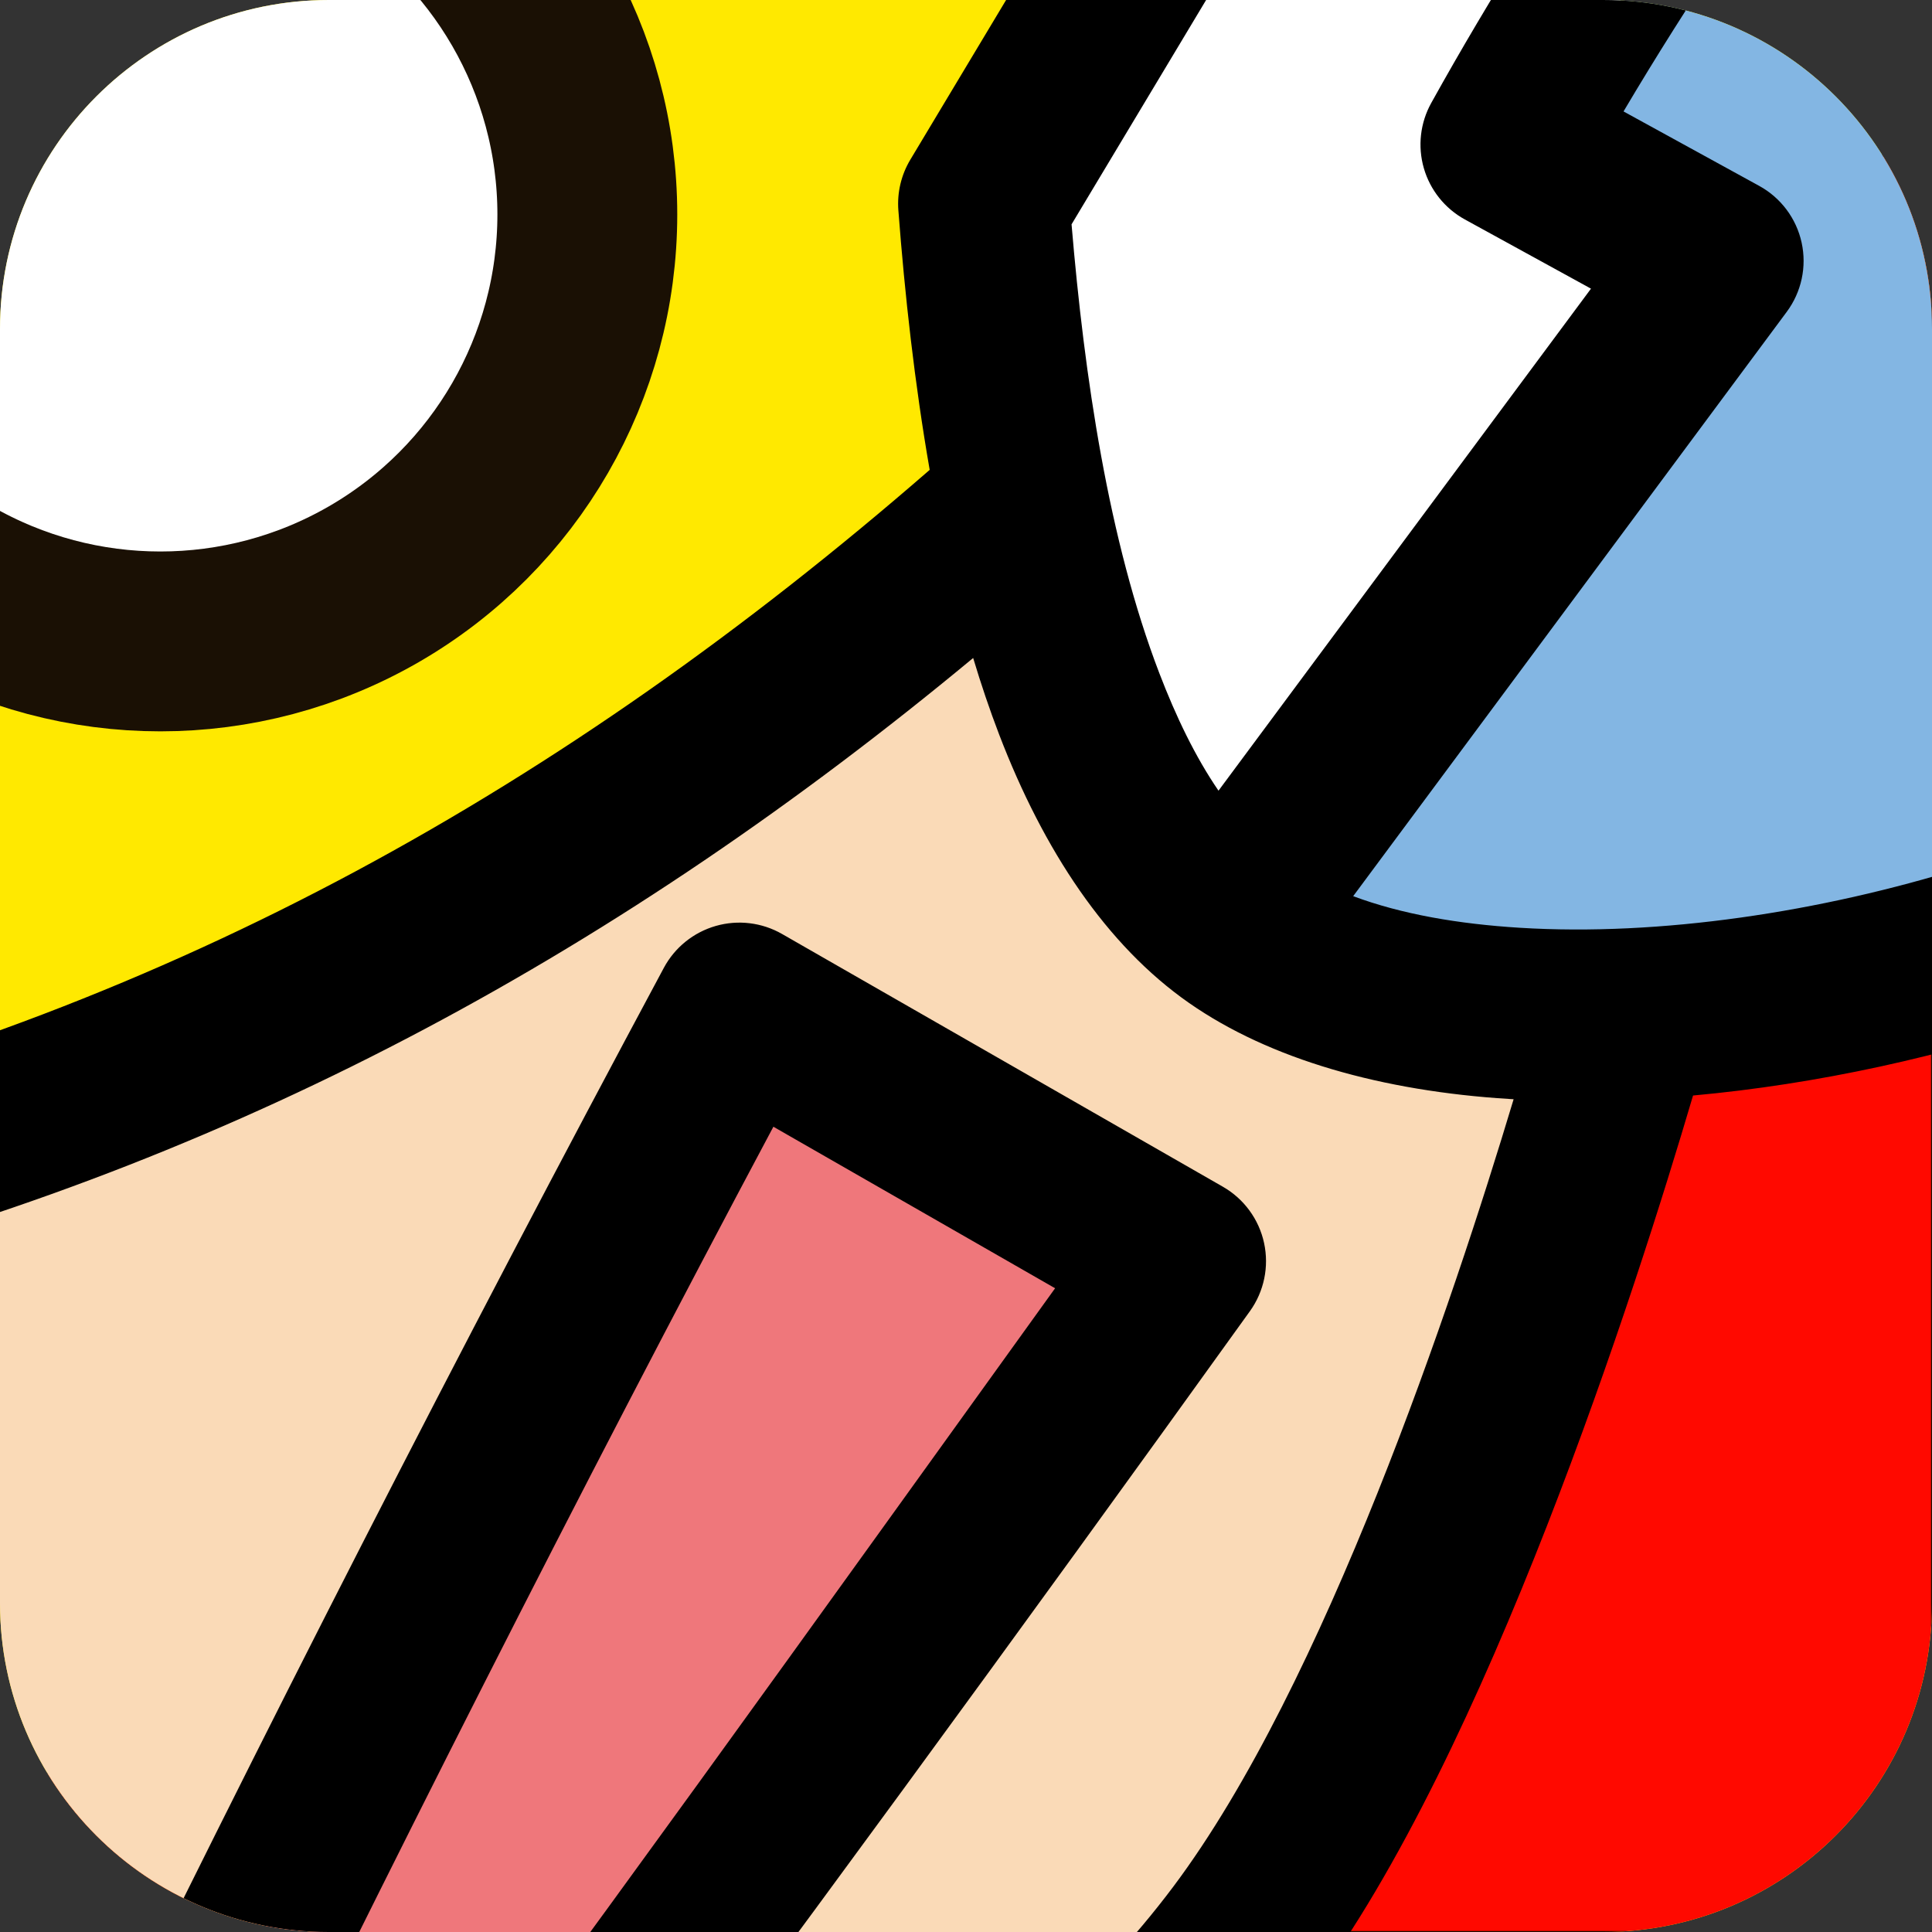 <svg width="100%" height="100%" viewBox="0 0 192 192" version="1.1" xmlns="http://www.w3.org/2000/svg" xmlns:xlink="http://www.w3.org/1999/xlink" xml:space="preserve" xmlns:serif="http://www.serif.com/" style="fill-rule:evenodd;clip-rule:evenodd;stroke-linecap:round;stroke-linejoin:round;stroke-miterlimit:1.5;">
    <rect x="0" y="0" width="192" height="192" fill="#333333" stroke="none"/>
    <g transform="matrix(0.192,0,0,0.192,0,0)">
        <path d="M1000,170.248C1000,76.286 923.714,0 829.752,0L170.248,0C76.286,0 0,76.286 0,170.248L0,829.752C0,923.714 76.286,1000 170.248,1000L829.752,1000C923.714,1000 1000,923.714 1000,829.752L1000,170.248Z" style="fill:rgb(255,233,0);"/>
        <clipPath id="_clip1">
            <path d="M1000,170.248C1000,76.286 923.714,0 829.752,0L170.248,0C76.286,0 0,76.286 0,170.248L0,829.752C0,923.714 76.286,1000 170.248,1000L829.752,1000C923.714,1000 1000,923.714 1000,829.752L1000,170.248Z"/>
        </clipPath>
        <g clip-path="url(#_clip1)">
            <circle cx="83" cy="111" r="221" style="fill:white;stroke:rgb(26,16,4);stroke-width:93.09px;"/>
            <path d="M0,1000C0,1000 115.34,485.19 500,500C874.433,514.417 1000,0 1000,0L1000,1000L0,1000Z" style="fill:rgb(255,9,0);stroke:rgb(26,16,4);stroke-width:1px;"/>
            <g transform="matrix(1.247,-0.381,0.381,1.247,-4442.9,-291.872)">
                <path d="M3523.21,1518.74C3335.55,1605.15 3151.8,1645.98 2951,1634C2897.82,1782.85 2914.89,2010.2 2966,2085C3035.51,2186.73 3276.75,2208.28 3440,2089C3556.84,2003.63 3699,1774 3699,1774L3523.21,1518.74Z" style="fill:rgb(250,218,183);"/>
                <path d="M3357,1678L3495,1825C3350.33,1935.3 3203.91,2044.75 3055,2153L2959,2091C3088.33,1950.91 3220.94,1813.2 3357,1678Z" style="fill:rgb(239,119,123);"/>
                <path d="M4181,1278C4066.7,1220.35 3951.46,1185.1 3789,1179L3543,1401C3518.7,1509.45 3502.83,1640.5 3555,1707C3607.17,1773.5 3741.59,1804.28 3856,1800L3969,1642C3964.17,1569.58 3967.84,1509.41 3985,1426C4048.43,1370.48 4106.34,1314.39 4181,1278Z" style="fill:rgb(131,182,227);"/>
                <path d="M4096.02,1194.03L3783,1144L3542.46,1402.78C3542.46,1402.78 3514.68,1485.18 3516.55,1527.65C3518.75,1577.69 3555.66,1703.06 3555.66,1703.06L3819,1518.74L3749,1440L4096.02,1194.03Z" style="fill:white;"/>
                <g transform="matrix(0.855,0.261,-0.261,0.855,3149.03,1148.62)">
                    <path d="M960.004,-252.832C875.993,-252.093 787.284,-240.275 685.246,-213.288C675.656,-210.752 667.434,-204.574 662.33,-196.068L471.495,121.911C467.438,128.672 465.579,136.525 466.175,144.387C469.019,181.899 473.376,221.267 480.057,259.663C316.956,401.367 143.503,497.611 -62.396,547.233C-78.854,551.2 -90.718,565.555 -91.514,582.466C-96.755,693.845 -64.269,828.417 -19.158,932.568C12.506,1005.67 51.048,1063.82 86.063,1091.86C135.865,1131.74 214.377,1147.69 301.278,1136.28C422.897,1120.3 561.095,1051.69 649.035,934.478C727.496,829.903 793.807,622.785 818.96,537.562C873.961,532.583 930.738,520.139 981.972,502.39C993.112,498.53 1001.84,489.729 1005.6,478.556L1074.96,272.52C1077.77,264.167 1077.6,255.097 1074.47,246.856C1048.16,177.533 1033.31,117.186 1024.62,32.998C1069.77,-40.439 1110.46,-112.519 1172.88,-170.639C1183.48,-180.499 1187.56,-195.508 1183.43,-209.377C1179.31,-223.245 1167.67,-233.576 1153.42,-236.039C1121.99,-241.468 1090.86,-245.738 1059.55,-248.619C1072.96,-262.811 1086.55,-276.95 1100.33,-291.059C1114.97,-306.053 1114.69,-330.113 1099.69,-344.754C1084.7,-359.395 1060.64,-359.109 1046,-344.116C1016.47,-313.881 987.765,-283.5 960.004,-252.832ZM215.654,1062.42C194.522,1060.15 175.134,1055.29 158.364,1047.52C238.561,882.606 323.891,713.933 410.582,551.324L410.582,551.324C410.582,551.324 487.953,595.712 535.656,623.079C431.553,767.488 323.816,918.424 215.654,1062.42ZM499.339,343.199C343.209,472.641 176.995,563.031 -15.877,614.035C-14.591,708.608 13.677,816.742 50.734,902.296C66.043,937.641 82.588,969.15 99.468,993.61C183.444,821.44 270.883,650.477 361.946,480.763C366.81,471.697 375.135,464.986 385.025,462.155C394.916,459.325 405.531,460.616 414.454,465.735L610.184,578.026C619.533,583.39 626.171,592.463 628.453,602.996C630.734,613.53 628.446,624.537 622.155,633.288C520.274,775.015 416.811,916.497 311.201,1057.64C409.872,1039.57 517.84,982.425 588.111,888.767C655.318,799.192 712.238,629.096 739.282,539.193C738.625,539.155 737.966,539.115 737.308,539.074C681.038,535.579 631.137,521.519 595.125,496.376C558.503,470.808 530.612,428.721 510.867,377.177C506.684,366.256 502.85,354.895 499.339,343.199ZM993.38,-176.252C915.54,-88.043 846,2.958 788.197,100.576L848.444,133.652C858.062,138.932 864.926,148.114 867.267,158.833C869.609,169.553 867.199,180.761 860.659,189.57L668.062,449.003C689.628,457.068 714.919,461.371 742.03,463.055C804.282,466.922 875.726,456.103 939.493,436.195C939.493,436.195 998.468,261.017 998.468,261.018C971.453,187.183 956.284,120.97 947.54,27.471C946.766,19.196 948.72,10.895 953.104,3.835C991.004,-57.199 1025.76,-117.367 1069.5,-171.034L1069.5,-171.034C1044.29,-173.763 1019.02,-175.548 993.38,-176.252ZM890.741,-173.188C837.344,-168.554 781.056,-159.012 719.612,-143.503C719.612,-143.503 543.08,150.645 543.08,150.646C548.728,218.171 559.468,291.129 581.993,349.931C589.408,369.287 597.958,387.08 608.267,402.145L773.727,179.266L717.73,148.523C708.871,143.66 702.317,135.466 699.518,125.756C696.719,116.045 697.906,105.62 702.816,96.787C755.716,1.638 819.258,-87.353 890.741,-173.188Z"/>
                </g>
            </g>
        </g>
    </g>
</svg>
